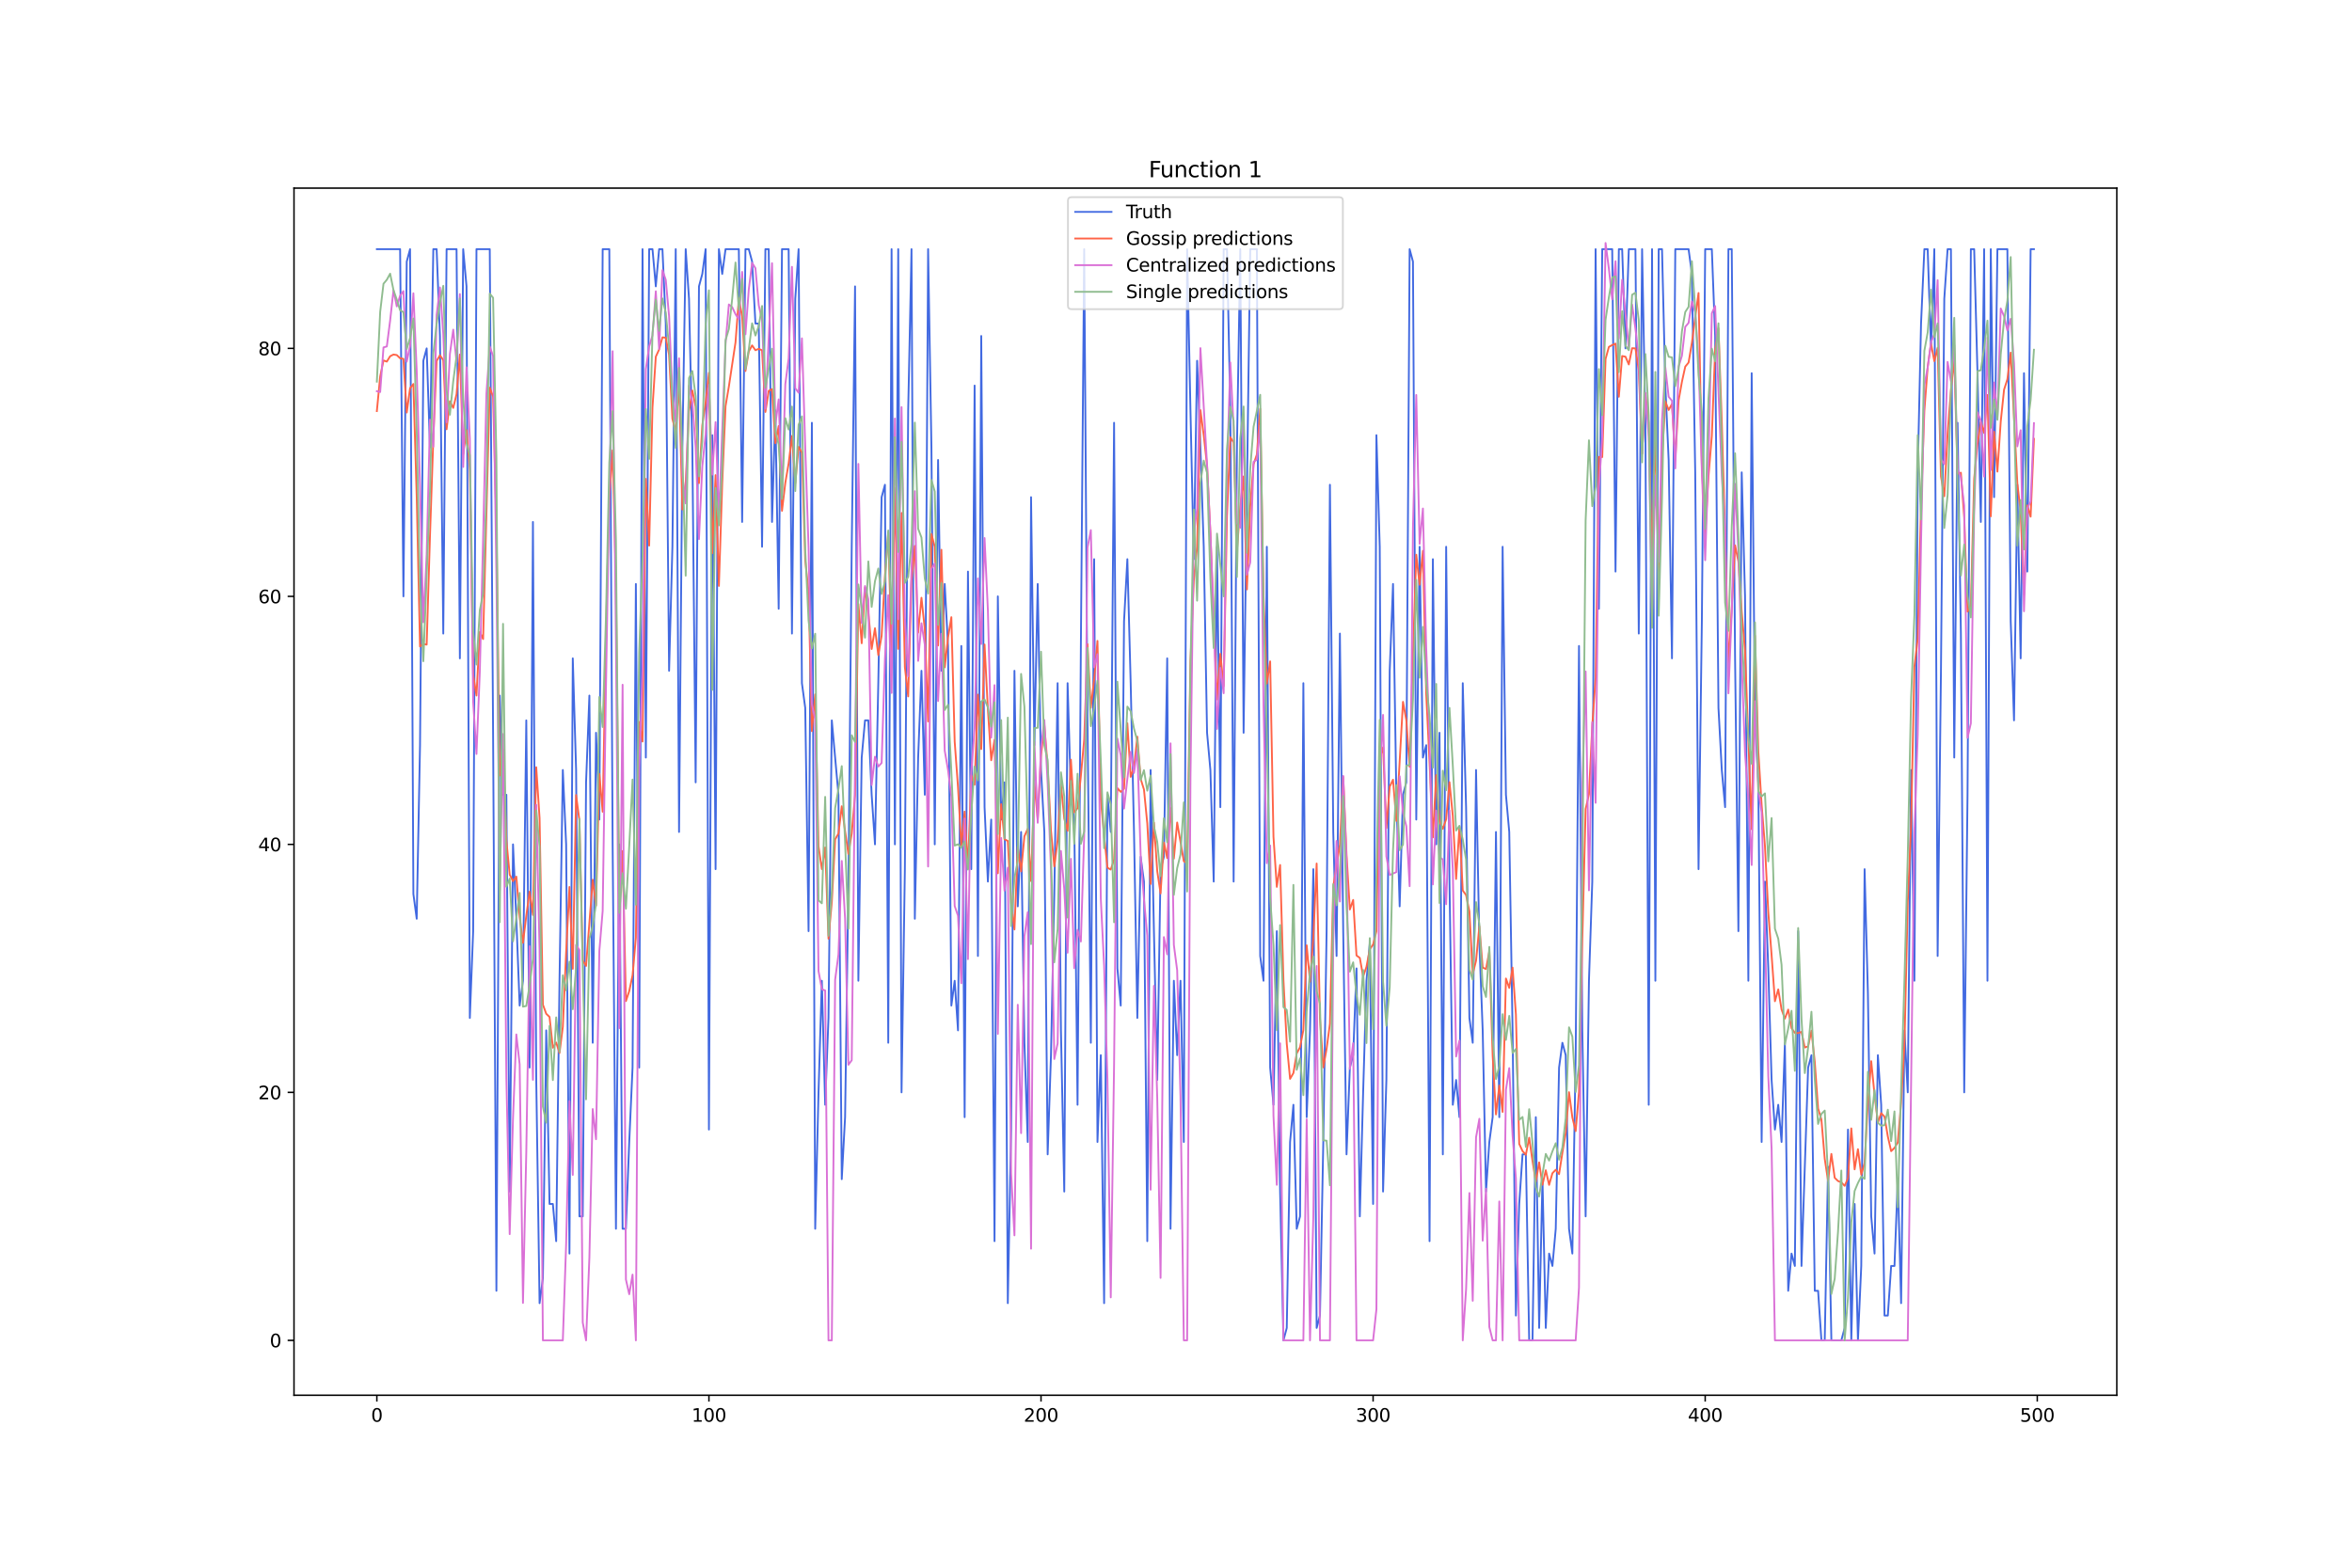 <?xml version="1.0" encoding="utf-8" standalone="no"?>
<!DOCTYPE svg PUBLIC "-//W3C//DTD SVG 1.1//EN"
  "http://www.w3.org/Graphics/SVG/1.1/DTD/svg11.dtd">
<svg xmlns:xlink="http://www.w3.org/1999/xlink" width="1296pt" height="864pt" viewBox="0 0 1296 864" xmlns="http://www.w3.org/2000/svg" version="1.1">
 <defs>
  <style type="text/css">*{stroke-linejoin: round; stroke-linecap: butt}</style>
 </defs>
 <g id="figure_1">
  <g id="patch_1">
   <path d="M 0 864 
L 1296 864 
L 1296 0 
L 0 0 
z
" style="fill: #ffffff"/>
  </g>
  <g id="axes_1">
   <g id="patch_2">
    <path d="M 162 768.96 
L 1166.4 768.96 
L 1166.4 103.68 
L 162 103.68 
z
" style="fill: #ffffff"/>
   </g>
   <g id="matplotlib.axis_1">
    <g id="xtick_1">
     <g id="line2d_1">
      <defs>
       <path id="m41450c5c36" d="M 0 0 
L 0 3.5 
" style="stroke: #000000; stroke-width: 0.8"/>
      </defs>
      <g>
       <use xlink:href="#m41450c5c36" x="207.655" y="768.96" style="stroke: #000000; stroke-width: 0.8"/>
      </g>
     </g>
     <g id="text_1">
      <!-- 0 -->
      <g transform="translate(204.473 783.558) scale(0.1 -0.1)">
       <defs>
        <path id="DejaVuSans-30" d="M 2034 4250 
Q 1547 4250 1301 3770 
Q 1056 3291 1056 2328 
Q 1056 1369 1301 889 
Q 1547 409 2034 409 
Q 2525 409 2770 889 
Q 3016 1369 3016 2328 
Q 3016 3291 2770 3770 
Q 2525 4250 2034 4250 
z
M 2034 4750 
Q 2819 4750 3233 4129 
Q 3647 3509 3647 2328 
Q 3647 1150 3233 529 
Q 2819 -91 2034 -91 
Q 1250 -91 836 529 
Q 422 1150 422 2328 
Q 422 3509 836 4129 
Q 1250 4750 2034 4750 
z
" transform="scale(0.016)"/>
       </defs>
       <use xlink:href="#DejaVuSans-30"/>
      </g>
     </g>
    </g>
    <g id="xtick_2">
     <g id="line2d_2">
      <g>
       <use xlink:href="#m41450c5c36" x="390.639" y="768.96" style="stroke: #000000; stroke-width: 0.8"/>
      </g>
     </g>
     <g id="text_2">
      <!-- 100 -->
      <g transform="translate(381.095 783.558) scale(0.1 -0.1)">
       <defs>
        <path id="DejaVuSans-31" d="M 794 531 
L 1825 531 
L 1825 4091 
L 703 3866 
L 703 4441 
L 1819 4666 
L 2450 4666 
L 2450 531 
L 3481 531 
L 3481 0 
L 794 0 
L 794 531 
z
" transform="scale(0.016)"/>
       </defs>
       <use xlink:href="#DejaVuSans-31"/>
       <use xlink:href="#DejaVuSans-30" x="63.623"/>
       <use xlink:href="#DejaVuSans-30" x="127.246"/>
      </g>
     </g>
    </g>
    <g id="xtick_3">
     <g id="line2d_3">
      <g>
       <use xlink:href="#m41450c5c36" x="573.623" y="768.96" style="stroke: #000000; stroke-width: 0.8"/>
      </g>
     </g>
     <g id="text_3">
      <!-- 200 -->
      <g transform="translate(564.079 783.558) scale(0.1 -0.1)">
       <defs>
        <path id="DejaVuSans-32" d="M 1228 531 
L 3431 531 
L 3431 0 
L 469 0 
L 469 531 
Q 828 903 1448 1529 
Q 2069 2156 2228 2338 
Q 2531 2678 2651 2914 
Q 2772 3150 2772 3378 
Q 2772 3750 2511 3984 
Q 2250 4219 1831 4219 
Q 1534 4219 1204 4116 
Q 875 4013 500 3803 
L 500 4441 
Q 881 4594 1212 4672 
Q 1544 4750 1819 4750 
Q 2544 4750 2975 4387 
Q 3406 4025 3406 3419 
Q 3406 3131 3298 2873 
Q 3191 2616 2906 2266 
Q 2828 2175 2409 1742 
Q 1991 1309 1228 531 
z
" transform="scale(0.016)"/>
       </defs>
       <use xlink:href="#DejaVuSans-32"/>
       <use xlink:href="#DejaVuSans-30" x="63.623"/>
       <use xlink:href="#DejaVuSans-30" x="127.246"/>
      </g>
     </g>
    </g>
    <g id="xtick_4">
     <g id="line2d_4">
      <g>
       <use xlink:href="#m41450c5c36" x="756.607" y="768.96" style="stroke: #000000; stroke-width: 0.8"/>
      </g>
     </g>
     <g id="text_4">
      <!-- 300 -->
      <g transform="translate(747.063 783.558) scale(0.1 -0.1)">
       <defs>
        <path id="DejaVuSans-33" d="M 2597 2516 
Q 3050 2419 3304 2112 
Q 3559 1806 3559 1356 
Q 3559 666 3084 287 
Q 2609 -91 1734 -91 
Q 1441 -91 1130 -33 
Q 819 25 488 141 
L 488 750 
Q 750 597 1062 519 
Q 1375 441 1716 441 
Q 2309 441 2620 675 
Q 2931 909 2931 1356 
Q 2931 1769 2642 2001 
Q 2353 2234 1838 2234 
L 1294 2234 
L 1294 2753 
L 1863 2753 
Q 2328 2753 2575 2939 
Q 2822 3125 2822 3475 
Q 2822 3834 2567 4026 
Q 2313 4219 1838 4219 
Q 1578 4219 1281 4162 
Q 984 4106 628 3988 
L 628 4550 
Q 988 4650 1302 4700 
Q 1616 4750 1894 4750 
Q 2613 4750 3031 4423 
Q 3450 4097 3450 3541 
Q 3450 3153 3228 2886 
Q 3006 2619 2597 2516 
z
" transform="scale(0.016)"/>
       </defs>
       <use xlink:href="#DejaVuSans-33"/>
       <use xlink:href="#DejaVuSans-30" x="63.623"/>
       <use xlink:href="#DejaVuSans-30" x="127.246"/>
      </g>
     </g>
    </g>
    <g id="xtick_5">
     <g id="line2d_5">
      <g>
       <use xlink:href="#m41450c5c36" x="939.591" y="768.96" style="stroke: #000000; stroke-width: 0.8"/>
      </g>
     </g>
     <g id="text_5">
      <!-- 400 -->
      <g transform="translate(930.047 783.558) scale(0.1 -0.1)">
       <defs>
        <path id="DejaVuSans-34" d="M 2419 4116 
L 825 1625 
L 2419 1625 
L 2419 4116 
z
M 2253 4666 
L 3047 4666 
L 3047 1625 
L 3713 1625 
L 3713 1100 
L 3047 1100 
L 3047 0 
L 2419 0 
L 2419 1100 
L 313 1100 
L 313 1709 
L 2253 4666 
z
" transform="scale(0.016)"/>
       </defs>
       <use xlink:href="#DejaVuSans-34"/>
       <use xlink:href="#DejaVuSans-30" x="63.623"/>
       <use xlink:href="#DejaVuSans-30" x="127.246"/>
      </g>
     </g>
    </g>
    <g id="xtick_6">
     <g id="line2d_6">
      <g>
       <use xlink:href="#m41450c5c36" x="1122.575" y="768.96" style="stroke: #000000; stroke-width: 0.8"/>
      </g>
     </g>
     <g id="text_6">
      <!-- 500 -->
      <g transform="translate(1113.032 783.558) scale(0.1 -0.1)">
       <defs>
        <path id="DejaVuSans-35" d="M 691 4666 
L 3169 4666 
L 3169 4134 
L 1269 4134 
L 1269 2991 
Q 1406 3038 1543 3061 
Q 1681 3084 1819 3084 
Q 2600 3084 3056 2656 
Q 3513 2228 3513 1497 
Q 3513 744 3044 326 
Q 2575 -91 1722 -91 
Q 1428 -91 1123 -41 
Q 819 9 494 109 
L 494 744 
Q 775 591 1075 516 
Q 1375 441 1709 441 
Q 2250 441 2565 725 
Q 2881 1009 2881 1497 
Q 2881 1984 2565 2268 
Q 2250 2553 1709 2553 
Q 1456 2553 1204 2497 
Q 953 2441 691 2322 
L 691 4666 
z
" transform="scale(0.016)"/>
       </defs>
       <use xlink:href="#DejaVuSans-35"/>
       <use xlink:href="#DejaVuSans-30" x="63.623"/>
       <use xlink:href="#DejaVuSans-30" x="127.246"/>
      </g>
     </g>
    </g>
   </g>
   <g id="matplotlib.axis_2">
    <g id="ytick_1">
     <g id="line2d_7">
      <defs>
       <path id="m80f08faf3c" d="M 0 0 
L -3.5 0 
" style="stroke: #000000; stroke-width: 0.8"/>
      </defs>
      <g>
       <use xlink:href="#m80f08faf3c" x="162" y="738.72" style="stroke: #000000; stroke-width: 0.8"/>
      </g>
     </g>
     <g id="text_7">
      <!-- 0 -->
      <g transform="translate(148.637 742.519) scale(0.1 -0.1)">
       <use xlink:href="#DejaVuSans-30"/>
      </g>
     </g>
    </g>
    <g id="ytick_2">
     <g id="line2d_8">
      <g>
       <use xlink:href="#m80f08faf3c" x="162" y="602.039" style="stroke: #000000; stroke-width: 0.8"/>
      </g>
     </g>
     <g id="text_8">
      <!-- 20 -->
      <g transform="translate(142.275 605.838) scale(0.1 -0.1)">
       <use xlink:href="#DejaVuSans-32"/>
       <use xlink:href="#DejaVuSans-30" x="63.623"/>
      </g>
     </g>
    </g>
    <g id="ytick_3">
     <g id="line2d_9">
      <g>
       <use xlink:href="#m80f08faf3c" x="162" y="465.357" style="stroke: #000000; stroke-width: 0.8"/>
      </g>
     </g>
     <g id="text_9">
      <!-- 40 -->
      <g transform="translate(142.275 469.156) scale(0.1 -0.1)">
       <use xlink:href="#DejaVuSans-34"/>
       <use xlink:href="#DejaVuSans-30" x="63.623"/>
      </g>
     </g>
    </g>
    <g id="ytick_4">
     <g id="line2d_10">
      <g>
       <use xlink:href="#m80f08faf3c" x="162" y="328.676" style="stroke: #000000; stroke-width: 0.8"/>
      </g>
     </g>
     <g id="text_10">
      <!-- 60 -->
      <g transform="translate(142.275 332.475) scale(0.1 -0.1)">
       <defs>
        <path id="DejaVuSans-36" d="M 2113 2584 
Q 1688 2584 1439 2293 
Q 1191 2003 1191 1497 
Q 1191 994 1439 701 
Q 1688 409 2113 409 
Q 2538 409 2786 701 
Q 3034 994 3034 1497 
Q 3034 2003 2786 2293 
Q 2538 2584 2113 2584 
z
M 3366 4563 
L 3366 3988 
Q 3128 4100 2886 4159 
Q 2644 4219 2406 4219 
Q 1781 4219 1451 3797 
Q 1122 3375 1075 2522 
Q 1259 2794 1537 2939 
Q 1816 3084 2150 3084 
Q 2853 3084 3261 2657 
Q 3669 2231 3669 1497 
Q 3669 778 3244 343 
Q 2819 -91 2113 -91 
Q 1303 -91 875 529 
Q 447 1150 447 2328 
Q 447 3434 972 4092 
Q 1497 4750 2381 4750 
Q 2619 4750 2861 4703 
Q 3103 4656 3366 4563 
z
" transform="scale(0.016)"/>
       </defs>
       <use xlink:href="#DejaVuSans-36"/>
       <use xlink:href="#DejaVuSans-30" x="63.623"/>
      </g>
     </g>
    </g>
    <g id="ytick_5">
     <g id="line2d_11">
      <g>
       <use xlink:href="#m80f08faf3c" x="162" y="191.994" style="stroke: #000000; stroke-width: 0.8"/>
      </g>
     </g>
     <g id="text_11">
      <!-- 80 -->
      <g transform="translate(142.275 195.794) scale(0.1 -0.1)">
       <defs>
        <path id="DejaVuSans-38" d="M 2034 2216 
Q 1584 2216 1326 1975 
Q 1069 1734 1069 1313 
Q 1069 891 1326 650 
Q 1584 409 2034 409 
Q 2484 409 2743 651 
Q 3003 894 3003 1313 
Q 3003 1734 2745 1975 
Q 2488 2216 2034 2216 
z
M 1403 2484 
Q 997 2584 770 2862 
Q 544 3141 544 3541 
Q 544 4100 942 4425 
Q 1341 4750 2034 4750 
Q 2731 4750 3128 4425 
Q 3525 4100 3525 3541 
Q 3525 3141 3298 2862 
Q 3072 2584 2669 2484 
Q 3125 2378 3379 2068 
Q 3634 1759 3634 1313 
Q 3634 634 3220 271 
Q 2806 -91 2034 -91 
Q 1263 -91 848 271 
Q 434 634 434 1313 
Q 434 1759 690 2068 
Q 947 2378 1403 2484 
z
M 1172 3481 
Q 1172 3119 1398 2916 
Q 1625 2713 2034 2713 
Q 2441 2713 2670 2916 
Q 2900 3119 2900 3481 
Q 2900 3844 2670 4047 
Q 2441 4250 2034 4250 
Q 1625 4250 1398 4047 
Q 1172 3844 1172 3481 
z
" transform="scale(0.016)"/>
       </defs>
       <use xlink:href="#DejaVuSans-38"/>
       <use xlink:href="#DejaVuSans-30" x="63.623"/>
      </g>
     </g>
    </g>
   </g>
   <g id="line2d_12">
    <path d="M 207.655 137.322 
L 220.463 137.322 
L 222.293 328.676 
L 224.123 144.156 
L 225.953 137.322 
L 227.783 492.693 
L 229.613 506.362 
L 231.442 410.685 
L 233.272 198.828 
L 235.102 191.994 
L 236.932 246.667 
L 238.762 137.322 
L 240.592 137.322 
L 242.422 185.16 
L 244.251 349.178 
L 246.081 137.322 
L 251.571 137.322 
L 253.401 362.846 
L 255.23 137.322 
L 257.06 157.824 
L 258.89 561.034 
L 260.72 513.196 
L 262.55 137.322 
L 269.869 137.322 
L 271.699 403.851 
L 273.529 711.384 
L 275.359 383.348 
L 277.189 438.021 
L 279.018 438.021 
L 280.848 656.711 
L 282.678 465.357 
L 284.508 506.362 
L 286.338 554.2 
L 288.168 540.532 
L 289.997 397.017 
L 291.827 588.37 
L 293.657 287.671 
L 295.487 595.205 
L 297.317 718.218 
L 299.147 704.55 
L 300.976 567.868 
L 302.806 663.545 
L 304.636 663.545 
L 306.466 684.047 
L 308.296 540.532 
L 310.126 424.353 
L 311.956 465.357 
L 313.785 690.882 
L 315.615 362.846 
L 317.445 424.353 
L 319.275 670.379 
L 321.105 670.379 
L 322.935 431.187 
L 324.764 383.348 
L 326.594 574.702 
L 328.424 403.851 
L 330.254 451.689 
L 332.084 137.322 
L 335.743 137.322 
L 337.573 465.357 
L 339.403 677.213 
L 341.233 465.357 
L 343.063 677.213 
L 344.893 677.213 
L 346.723 629.375 
L 348.552 588.37 
L 350.382 321.842 
L 352.212 588.37 
L 354.042 137.322 
L 355.872 417.519 
L 357.702 137.322 
L 359.531 137.322 
L 361.361 157.824 
L 363.191 137.322 
L 365.021 137.322 
L 366.851 178.326 
L 368.681 369.68 
L 370.51 301.34 
L 372.34 137.322 
L 374.17 458.523 
L 376 246.667 
L 377.83 137.322 
L 379.66 164.658 
L 381.489 246.667 
L 383.319 431.187 
L 385.149 157.824 
L 386.979 150.99 
L 388.809 137.322 
L 390.639 622.541 
L 392.469 239.833 
L 394.298 479.025 
L 396.128 137.322 
L 397.958 150.99 
L 399.788 137.322 
L 407.107 137.322 
L 408.937 287.671 
L 410.767 137.322 
L 412.597 137.322 
L 414.427 144.156 
L 416.256 178.326 
L 418.086 178.326 
L 419.916 301.34 
L 421.746 137.322 
L 423.576 137.322 
L 425.406 287.671 
L 427.236 226.165 
L 429.065 335.51 
L 430.895 137.322 
L 434.555 137.322 
L 436.385 349.178 
L 438.215 164.658 
L 440.044 137.322 
L 441.874 376.514 
L 443.704 390.182 
L 445.534 513.196 
L 447.364 232.999 
L 449.194 677.213 
L 451.023 602.039 
L 452.853 540.532 
L 454.683 608.873 
L 456.513 561.034 
L 458.343 397.017 
L 462.003 438.021 
L 463.832 649.877 
L 465.662 615.707 
L 467.492 485.859 
L 469.322 301.34 
L 471.152 157.824 
L 472.982 540.532 
L 474.811 417.519 
L 476.641 397.017 
L 478.471 397.017 
L 480.301 438.021 
L 482.131 465.357 
L 483.961 376.514 
L 485.79 274.003 
L 487.62 267.169 
L 489.45 574.702 
L 491.28 137.322 
L 493.11 465.357 
L 494.94 137.322 
L 496.77 602.039 
L 498.599 479.025 
L 500.429 226.165 
L 502.259 137.322 
L 504.089 506.362 
L 505.919 417.519 
L 507.749 369.68 
L 509.578 438.021 
L 511.408 137.322 
L 513.238 246.667 
L 515.068 465.357 
L 516.898 253.501 
L 518.728 369.68 
L 520.557 321.842 
L 522.387 356.012 
L 524.217 554.2 
L 526.047 540.532 
L 527.877 567.868 
L 529.707 356.012 
L 531.536 615.707 
L 533.366 315.008 
L 535.196 479.025 
L 537.026 212.497 
L 538.856 526.864 
L 540.686 185.16 
L 542.516 444.855 
L 544.345 485.859 
L 546.175 451.689 
L 548.005 684.047 
L 549.835 328.676 
L 551.665 451.689 
L 553.495 431.187 
L 555.324 718.218 
L 557.154 622.541 
L 558.984 369.68 
L 560.814 499.528 
L 562.644 458.523 
L 564.474 574.702 
L 566.303 629.375 
L 568.133 274.003 
L 569.963 410.685 
L 571.793 321.842 
L 573.623 424.353 
L 575.453 458.523 
L 577.283 636.209 
L 579.112 581.536 
L 580.942 492.693 
L 582.772 376.514 
L 584.602 567.868 
L 586.432 656.711 
L 588.262 376.514 
L 590.091 438.021 
L 591.921 451.689 
L 593.751 608.873 
L 595.581 356.012 
L 597.411 137.322 
L 599.241 397.017 
L 601.07 574.702 
L 602.9 308.174 
L 604.73 629.375 
L 606.56 581.536 
L 608.39 718.218 
L 610.22 438.021 
L 612.05 458.523 
L 613.879 232.999 
L 615.709 533.698 
L 617.539 554.2 
L 619.369 342.344 
L 621.199 308.174 
L 623.029 376.514 
L 624.858 458.523 
L 626.688 561.034 
L 628.518 472.191 
L 630.348 485.859 
L 632.178 684.047 
L 634.008 424.353 
L 635.837 513.196 
L 637.667 595.205 
L 639.497 479.025 
L 641.327 472.191 
L 643.157 362.846 
L 644.987 677.213 
L 646.817 540.532 
L 648.646 581.536 
L 650.476 540.532 
L 652.306 629.375 
L 654.136 137.322 
L 655.966 226.165 
L 657.796 308.174 
L 659.625 198.828 
L 661.455 246.667 
L 663.285 301.34 
L 665.115 403.851 
L 666.945 424.353 
L 668.775 485.859 
L 670.604 301.34 
L 672.434 444.855 
L 674.264 137.322 
L 676.094 137.322 
L 677.924 226.165 
L 679.754 485.859 
L 681.583 246.667 
L 683.413 137.322 
L 685.243 403.851 
L 688.903 137.322 
L 692.563 137.322 
L 694.392 526.864 
L 696.222 540.532 
L 698.052 301.34 
L 699.882 588.37 
L 701.712 608.873 
L 703.542 513.196 
L 705.371 656.711 
L 707.201 738.72 
L 709.031 731.886 
L 710.861 629.375 
L 712.691 608.873 
L 714.521 677.213 
L 716.35 670.379 
L 718.18 376.514 
L 720.01 615.707 
L 721.84 567.868 
L 723.67 479.025 
L 725.5 731.886 
L 727.33 725.052 
L 729.159 629.375 
L 730.989 513.196 
L 732.819 267.169 
L 734.649 458.523 
L 736.479 526.864 
L 738.309 349.178 
L 740.138 513.196 
L 741.968 636.209 
L 743.798 588.37 
L 745.628 581.536 
L 747.458 533.698 
L 749.288 670.379 
L 751.117 602.039 
L 752.947 540.532 
L 754.777 520.03 
L 756.607 663.545 
L 758.437 239.833 
L 760.267 301.34 
L 762.097 656.711 
L 763.926 595.205 
L 765.756 369.68 
L 767.586 321.842 
L 769.416 438.021 
L 771.246 499.528 
L 773.076 438.021 
L 774.905 431.187 
L 776.735 137.322 
L 778.565 144.156 
L 780.395 451.689 
L 782.225 301.34 
L 784.055 417.519 
L 785.884 410.685 
L 787.714 684.047 
L 789.544 308.174 
L 791.374 465.357 
L 793.204 403.851 
L 795.034 636.209 
L 796.864 301.34 
L 798.693 485.859 
L 800.523 608.873 
L 802.353 595.205 
L 804.183 615.707 
L 806.013 376.514 
L 807.843 444.855 
L 809.672 561.034 
L 811.502 574.702 
L 813.332 424.353 
L 815.162 520.03 
L 816.992 567.868 
L 818.822 656.711 
L 820.651 629.375 
L 822.481 615.707 
L 824.311 458.523 
L 826.141 615.707 
L 827.971 301.34 
L 829.801 438.021 
L 831.63 458.523 
L 833.46 567.868 
L 835.29 725.052 
L 837.12 663.545 
L 838.95 636.209 
L 840.78 636.209 
L 842.61 738.72 
L 844.439 738.72 
L 846.269 615.707 
L 848.099 731.886 
L 849.929 649.877 
L 851.759 731.886 
L 853.589 690.882 
L 855.418 697.716 
L 857.248 677.213 
L 859.078 588.37 
L 860.908 574.702 
L 862.738 581.536 
L 864.568 677.213 
L 866.397 690.882 
L 868.227 581.536 
L 870.057 356.012 
L 871.887 567.868 
L 873.717 670.379 
L 875.547 540.532 
L 877.377 485.859 
L 879.206 137.322 
L 881.036 335.51 
L 882.866 137.322 
L 888.356 137.322 
L 890.185 315.008 
L 892.015 137.322 
L 893.845 137.322 
L 895.675 191.994 
L 897.505 137.322 
L 901.164 137.322 
L 902.994 349.178 
L 904.824 137.322 
L 906.654 232.999 
L 908.484 608.873 
L 910.314 137.322 
L 912.144 540.532 
L 913.973 137.322 
L 915.803 137.322 
L 917.633 212.497 
L 919.463 253.501 
L 921.293 362.846 
L 923.123 137.322 
L 930.442 137.322 
L 932.272 150.99 
L 934.102 260.335 
L 935.931 479.025 
L 937.761 342.344 
L 939.591 137.322 
L 943.251 137.322 
L 945.081 185.16 
L 946.911 390.182 
L 948.74 424.353 
L 950.57 444.855 
L 952.4 137.322 
L 954.23 137.322 
L 956.06 362.846 
L 957.89 513.196 
L 959.719 260.335 
L 961.549 328.676 
L 963.379 540.532 
L 965.209 205.663 
L 967.039 397.017 
L 968.869 431.187 
L 970.698 629.375 
L 972.528 485.859 
L 974.358 533.698 
L 976.188 595.205 
L 978.018 622.541 
L 979.848 608.873 
L 981.678 629.375 
L 983.507 574.702 
L 985.337 711.384 
L 987.167 690.882 
L 988.997 697.716 
L 990.827 513.196 
L 992.657 697.716 
L 996.316 588.37 
L 998.146 581.536 
L 999.976 711.384 
L 1001.806 711.384 
L 1003.636 738.72 
L 1005.465 738.72 
L 1007.295 643.043 
L 1009.125 738.72 
L 1014.615 738.72 
L 1016.444 731.886 
L 1018.274 622.541 
L 1020.104 738.72 
L 1021.934 663.545 
L 1023.764 738.72 
L 1025.594 697.716 
L 1027.424 479.025 
L 1029.253 547.366 
L 1031.083 670.379 
L 1032.913 690.882 
L 1034.743 581.536 
L 1036.573 608.873 
L 1038.403 725.052 
L 1040.232 725.052 
L 1042.062 697.716 
L 1043.892 697.716 
L 1045.722 649.877 
L 1047.552 718.218 
L 1049.382 567.868 
L 1051.211 602.039 
L 1053.041 424.353 
L 1054.871 540.532 
L 1056.701 260.335 
L 1058.531 178.326 
L 1060.361 137.322 
L 1062.191 137.322 
L 1064.02 191.994 
L 1065.85 137.322 
L 1067.68 526.864 
L 1069.51 369.68 
L 1071.34 164.658 
L 1073.17 137.322 
L 1074.999 137.322 
L 1076.829 417.519 
L 1078.659 232.999 
L 1080.489 349.178 
L 1082.319 602.039 
L 1084.149 438.021 
L 1085.978 137.322 
L 1087.808 137.322 
L 1089.638 205.663 
L 1091.468 287.671 
L 1093.298 137.322 
L 1095.128 540.532 
L 1096.958 137.322 
L 1098.787 274.003 
L 1100.617 137.322 
L 1106.107 137.322 
L 1107.937 342.344 
L 1109.766 397.017 
L 1111.596 267.169 
L 1113.426 362.846 
L 1115.256 205.663 
L 1117.086 315.008 
L 1118.916 137.322 
L 1120.745 137.322 
L 1120.745 137.322 
" clip-path="url(#pfb34e888fa)" style="fill: none; stroke: #4169e1; stroke-linecap: square"/>
   </g>
   <g id="line2d_13">
    <path d="M 207.655 226.565 
L 209.484 207.505 
L 211.314 198.645 
L 213.144 199.293 
L 214.974 196.332 
L 216.804 195.39 
L 218.634 195.673 
L 220.463 197.452 
L 222.293 197.777 
L 224.123 227.358 
L 225.953 213.968 
L 227.783 211.618 
L 229.613 273.483 
L 231.442 356.307 
L 233.272 354.935 
L 235.102 355.269 
L 236.932 295.274 
L 238.762 242.014 
L 240.592 198.901 
L 242.422 195.791 
L 244.251 198.468 
L 246.081 236.58 
L 247.911 221.125 
L 249.741 224.823 
L 251.571 217.239 
L 253.401 195.378 
L 255.23 250.28 
L 257.06 237.033 
L 258.89 258.904 
L 260.72 372.008 
L 262.55 383.34 
L 264.38 348.27 
L 266.209 352.212 
L 269.869 213.64 
L 271.699 218.569 
L 273.529 288.771 
L 275.359 427.384 
L 277.189 412.899 
L 279.018 463.102 
L 280.848 482.005 
L 282.678 485.669 
L 284.508 483.136 
L 286.338 505.466 
L 288.168 519.617 
L 289.997 504.687 
L 291.827 491.422 
L 293.657 504.305 
L 295.487 422.843 
L 297.317 450.94 
L 299.147 553.686 
L 300.976 558.703 
L 302.806 560.482 
L 304.636 577.43 
L 306.466 574.549 
L 308.296 580.335 
L 310.126 565.936 
L 311.956 524.728 
L 313.785 488.84 
L 315.615 533.942 
L 317.445 438.174 
L 319.275 452.263 
L 321.105 529.381 
L 322.935 532.362 
L 326.594 484.842 
L 328.424 499.167 
L 330.254 426.523 
L 332.084 447.38 
L 333.914 349.592 
L 335.743 274.089 
L 337.573 248.17 
L 339.403 321.275 
L 341.233 496.938 
L 343.063 469.029 
L 344.893 551.736 
L 346.723 546.235 
L 348.552 537.516 
L 350.382 516.781 
L 352.212 397.897 
L 354.042 408.69 
L 355.872 263.923 
L 357.702 300.709 
L 359.531 224.633 
L 361.361 196.597 
L 363.191 192.61 
L 365.021 185.916 
L 366.851 186.13 
L 368.681 195.544 
L 370.51 230.753 
L 372.34 238.176 
L 374.17 210.778 
L 376 280.796 
L 377.83 266.352 
L 379.66 226.775 
L 381.489 215.227 
L 383.319 224.15 
L 385.149 266.275 
L 386.979 234.411 
L 388.809 221.911 
L 390.639 205.477 
L 392.469 304.899 
L 394.298 261.848 
L 396.128 322.911 
L 397.958 266.46 
L 399.788 223.841 
L 401.618 213.042 
L 405.277 188.696 
L 407.107 164.527 
L 408.937 174.292 
L 410.767 204.473 
L 412.597 193.693 
L 414.427 190.351 
L 416.256 193.016 
L 418.086 192.25 
L 419.916 193.041 
L 421.746 227.038 
L 423.576 215.417 
L 425.406 214.459 
L 427.236 244.228 
L 429.065 234.788 
L 430.895 281.524 
L 432.725 266.128 
L 434.555 255.385 
L 436.385 240.271 
L 438.215 266.271 
L 440.044 246.237 
L 441.874 249.557 
L 443.704 308.842 
L 445.534 326.163 
L 447.364 402.972 
L 449.194 382.687 
L 451.023 466.41 
L 452.853 478.995 
L 454.683 467.023 
L 456.513 517.34 
L 458.343 497.096 
L 460.173 462.627 
L 462.003 459.391 
L 463.832 444.334 
L 465.662 458.11 
L 467.492 470.632 
L 469.322 459.393 
L 471.152 438.198 
L 472.982 332.87 
L 474.811 354.523 
L 476.641 323.794 
L 478.471 337.395 
L 480.301 357.683 
L 482.131 346.238 
L 483.961 361.047 
L 485.79 350.407 
L 487.62 317.625 
L 489.45 293.375 
L 491.28 361.496 
L 493.11 268.982 
L 494.94 357.623 
L 496.77 282.708 
L 498.599 367.636 
L 500.429 383.805 
L 502.259 320.244 
L 504.089 300.881 
L 505.919 348.646 
L 507.749 329.436 
L 509.578 346.795 
L 511.408 397.606 
L 513.238 294.267 
L 515.068 301.326 
L 516.898 355.773 
L 518.728 302.98 
L 520.557 367.82 
L 522.387 351.38 
L 524.217 340.141 
L 526.047 408.642 
L 527.877 433.796 
L 529.707 466.258 
L 531.536 447.269 
L 533.366 478.607 
L 535.196 427.249 
L 537.026 432.483 
L 538.856 382.816 
L 540.686 412.847 
L 542.516 355.217 
L 544.345 391.026 
L 546.175 418.996 
L 548.005 407.731 
L 549.835 481.298 
L 551.665 443.209 
L 553.495 462.531 
L 555.324 463.47 
L 557.154 497.61 
L 558.984 512.257 
L 560.814 466.595 
L 562.644 480.271 
L 564.474 460.9 
L 566.303 456.746 
L 568.133 485.58 
L 569.963 431.021 
L 571.793 451.666 
L 573.623 416.487 
L 575.453 399.567 
L 577.283 422.452 
L 579.112 457.815 
L 580.942 477.517 
L 582.772 463.134 
L 584.602 432.274 
L 586.432 451.166 
L 588.262 457.886 
L 590.091 418.685 
L 591.921 447.745 
L 593.751 445.41 
L 595.581 427.697 
L 597.411 407.567 
L 599.241 355.026 
L 601.07 390.069 
L 602.9 374.487 
L 604.73 353.217 
L 606.56 440.873 
L 608.39 460.42 
L 610.22 478.214 
L 612.05 479.248 
L 613.879 473.744 
L 615.709 434.356 
L 617.539 436.431 
L 619.369 434.71 
L 621.199 398.62 
L 623.029 428.161 
L 624.858 422.868 
L 626.688 405.992 
L 628.518 429.241 
L 630.348 435.124 
L 632.178 453.843 
L 634.008 487.207 
L 635.837 453.396 
L 637.667 480.131 
L 639.497 492.393 
L 641.327 464.364 
L 643.157 472.895 
L 644.987 445.216 
L 646.817 473.225 
L 648.646 453.308 
L 652.306 474.689 
L 654.136 475.684 
L 655.966 364.412 
L 657.796 320.108 
L 659.625 301.449 
L 661.455 226.012 
L 663.285 239.906 
L 665.115 256.614 
L 666.945 293.622 
L 668.775 341.493 
L 670.604 385.483 
L 672.434 360.328 
L 674.264 378.132 
L 676.094 284.429 
L 677.924 240.976 
L 679.754 243.831 
L 681.583 303.553 
L 683.413 279.185 
L 685.243 262.567 
L 687.073 324.864 
L 688.903 279.029 
L 690.733 255.885 
L 692.563 250.48 
L 694.392 225.289 
L 696.222 328.481 
L 698.052 376.762 
L 699.882 364.507 
L 701.712 461.229 
L 703.542 488.776 
L 705.371 476.713 
L 707.201 540.104 
L 709.031 575.246 
L 710.861 594.586 
L 712.691 591.4 
L 714.521 580.551 
L 716.35 577.146 
L 718.18 567.662 
L 720.01 520.985 
L 721.84 541.046 
L 723.67 516.806 
L 725.5 475.912 
L 727.33 561.242 
L 729.159 588.282 
L 730.989 577.997 
L 732.819 564.182 
L 734.649 488.67 
L 738.309 465.538 
L 740.138 428.188 
L 741.968 470.915 
L 743.798 501.24 
L 745.628 495.982 
L 747.458 526.587 
L 749.288 527.932 
L 751.117 538.164 
L 752.947 532.88 
L 754.777 523.2 
L 756.607 520.534 
L 758.437 513.271 
L 760.267 417.743 
L 762.097 411.851 
L 763.926 456.406 
L 765.756 433.537 
L 767.586 429.713 
L 769.416 452.438 
L 773.076 386.81 
L 774.905 396.803 
L 776.735 422.595 
L 778.565 360.376 
L 780.395 305.727 
L 782.225 322.264 
L 784.055 303.594 
L 785.884 382.61 
L 787.714 420.226 
L 789.544 461.512 
L 791.374 427.195 
L 793.204 452.604 
L 795.034 456.766 
L 796.864 451.495 
L 798.693 431.066 
L 800.523 449.626 
L 802.353 484.436 
L 804.183 455.533 
L 806.013 490.779 
L 807.843 493.29 
L 809.672 502.324 
L 811.502 536.799 
L 813.332 529.483 
L 815.162 510.497 
L 816.992 533.251 
L 818.822 534.068 
L 820.651 524.306 
L 822.481 581.667 
L 824.311 614.208 
L 826.141 598.263 
L 827.971 612.825 
L 829.801 539.286 
L 831.63 544.455 
L 833.46 533.275 
L 835.29 558.995 
L 837.12 630.456 
L 838.95 634.382 
L 840.78 636.411 
L 842.61 627.041 
L 844.439 639.788 
L 846.269 651.345 
L 848.099 640.638 
L 849.929 652.957 
L 851.759 644.963 
L 853.589 653.037 
L 855.418 646.6 
L 857.248 644.69 
L 859.078 647.12 
L 860.908 635.27 
L 862.738 624.438 
L 864.568 601.934 
L 866.397 615.866 
L 868.227 623.386 
L 870.057 601.82 
L 871.887 517.325 
L 873.717 445.883 
L 875.547 437.694 
L 877.377 399.806 
L 879.206 373.83 
L 881.036 251.801 
L 882.866 251.917 
L 884.696 197.868 
L 886.526 191.181 
L 888.356 190.173 
L 890.185 189.369 
L 892.015 218.667 
L 893.845 196.217 
L 895.675 196.594 
L 897.505 200.858 
L 899.335 191.899 
L 901.164 191.999 
L 902.994 203.983 
L 904.824 249.971 
L 906.654 216.964 
L 908.484 233.026 
L 910.314 311.435 
L 912.144 238.486 
L 913.973 316.784 
L 915.803 252.416 
L 917.633 221.169 
L 919.463 225.967 
L 921.293 222.627 
L 923.123 253.107 
L 924.952 220.676 
L 926.782 210.394 
L 928.612 202.054 
L 930.442 199.813 
L 932.272 188.924 
L 934.102 174.771 
L 935.931 161.486 
L 937.761 256.647 
L 939.591 294.041 
L 941.421 262.537 
L 943.251 240.213 
L 945.081 192.732 
L 946.911 180.9 
L 948.74 232.51 
L 950.57 294.255 
L 952.4 366.635 
L 954.23 335.283 
L 956.06 300.558 
L 957.89 309.403 
L 959.719 337.103 
L 961.549 358.711 
L 965.209 456.99 
L 967.039 350.402 
L 968.869 414.041 
L 970.698 443.617 
L 972.528 466.329 
L 974.358 502.637 
L 976.188 526.423 
L 978.018 551.821 
L 979.848 545.287 
L 981.678 556.342 
L 983.507 561.402 
L 985.337 556.403 
L 987.167 566.668 
L 988.997 569.237 
L 990.827 569.378 
L 992.657 568.674 
L 994.486 577.319 
L 996.316 576.642 
L 998.146 568.018 
L 999.976 585.314 
L 1001.806 610.929 
L 1003.636 617.013 
L 1005.465 638.667 
L 1007.295 650.789 
L 1009.125 635.964 
L 1010.955 649.12 
L 1012.785 650.896 
L 1014.615 651.609 
L 1016.444 653.566 
L 1018.274 649.397 
L 1020.104 621.894 
L 1021.934 644.457 
L 1023.764 633.346 
L 1025.594 647.453 
L 1027.424 640.94 
L 1029.253 608.102 
L 1031.083 584.846 
L 1032.913 603.376 
L 1034.743 618.821 
L 1036.573 613.47 
L 1038.403 615.444 
L 1040.232 626.359 
L 1042.062 634.436 
L 1043.892 632.655 
L 1045.722 629.638 
L 1047.552 607.668 
L 1049.382 575.943 
L 1051.211 497.412 
L 1053.041 455.192 
L 1054.871 367.5 
L 1056.701 351.95 
L 1058.531 278.593 
L 1060.361 226.374 
L 1062.191 202.285 
L 1064.02 189.297 
L 1065.85 199.02 
L 1067.68 191.688 
L 1069.51 262.557 
L 1071.34 273.49 
L 1073.17 239.084 
L 1074.999 215.029 
L 1076.829 197.43 
L 1078.659 261.117 
L 1080.489 260.525 
L 1082.319 285.23 
L 1084.149 337.094 
L 1085.978 333.975 
L 1087.808 263.753 
L 1089.638 244.737 
L 1091.468 232.552 
L 1093.298 238.599 
L 1095.128 217.698 
L 1096.958 284.575 
L 1098.787 237.934 
L 1100.617 259.924 
L 1102.447 232.337 
L 1104.277 214.751 
L 1106.107 209.063 
L 1107.937 194.335 
L 1111.596 266.309 
L 1113.426 282.228 
L 1115.256 327.728 
L 1117.086 278.556 
L 1118.916 284.744 
L 1120.745 241.855 
L 1120.745 241.855 
" clip-path="url(#pfb34e888fa)" style="fill: none; stroke: #ff6347; stroke-linecap: square"/>
   </g>
   <g id="line2d_14">
    <path d="M 207.655 215.608 
L 209.484 216.055 
L 211.314 191.47 
L 213.144 190.945 
L 214.974 176.661 
L 216.804 159.96 
L 218.634 168.851 
L 220.463 162.999 
L 222.293 160.426 
L 224.123 199.288 
L 225.953 190.782 
L 227.783 161.64 
L 229.613 204.327 
L 231.442 267.751 
L 233.272 342.972 
L 235.102 305.629 
L 236.932 231.295 
L 238.762 246.18 
L 240.592 173.618 
L 242.422 158.438 
L 244.251 183.981 
L 246.081 232.75 
L 247.911 195.029 
L 249.741 181.668 
L 251.571 199.524 
L 253.401 162.088 
L 255.23 257.37 
L 257.06 202.403 
L 258.89 241.778 
L 260.72 386.73 
L 262.55 415.531 
L 264.38 370.381 
L 266.209 296.713 
L 268.039 216.774 
L 269.869 191.005 
L 271.699 196.243 
L 273.529 316.55 
L 275.359 490.721 
L 277.189 404.52 
L 279.018 593.833 
L 280.848 680.185 
L 282.678 616.188 
L 284.508 570.114 
L 286.338 586.591 
L 288.168 718.063 
L 289.997 634.903 
L 291.827 521.473 
L 293.657 595.117 
L 295.487 443.578 
L 297.317 523.94 
L 299.147 738.72 
L 310.126 738.72 
L 311.956 685.608 
L 313.785 606.842 
L 315.615 647.529 
L 317.445 520.763 
L 319.275 523.587 
L 321.105 728.876 
L 322.935 738.72 
L 324.764 693.123 
L 326.594 611.221 
L 328.424 627.865 
L 330.254 524.026 
L 332.084 502.059 
L 333.914 378.518 
L 335.743 270.866 
L 337.573 193.557 
L 339.403 352.569 
L 341.233 566.65 
L 343.063 377.378 
L 344.893 705.179 
L 346.723 713.288 
L 348.552 702.475 
L 350.382 738.72 
L 352.212 423.105 
L 354.042 368.968 
L 355.872 203.399 
L 357.702 190.934 
L 359.531 184.913 
L 361.361 160.53 
L 363.191 192.347 
L 365.021 148.871 
L 366.851 154.255 
L 368.681 174.279 
L 370.51 216.592 
L 372.34 232.253 
L 374.17 197.476 
L 376 261.989 
L 377.83 277.455 
L 379.66 212.559 
L 381.489 221.571 
L 383.319 246.367 
L 385.149 297.131 
L 386.979 256.88 
L 388.809 239.433 
L 390.639 212.067 
L 392.469 261.614 
L 394.298 232.627 
L 396.128 285.733 
L 399.788 189.389 
L 401.618 167.797 
L 403.448 169.264 
L 405.277 173.157 
L 407.107 175.98 
L 408.937 149.844 
L 410.767 184.234 
L 412.597 159.458 
L 414.427 144.889 
L 416.256 147.799 
L 418.086 168.242 
L 419.916 176.597 
L 421.746 225.269 
L 423.576 186.399 
L 425.406 145.061 
L 427.236 234.115 
L 429.065 220.112 
L 430.895 272.922 
L 432.725 211.697 
L 434.555 197.601 
L 436.385 147.056 
L 438.215 213.982 
L 440.044 216.443 
L 441.874 186.472 
L 443.704 246.553 
L 445.534 301.806 
L 447.364 388.186 
L 449.194 396.439 
L 451.023 535.201 
L 452.853 545.198 
L 454.683 545.893 
L 456.513 738.72 
L 458.343 738.72 
L 460.173 540.002 
L 462.003 526.1 
L 463.832 474.487 
L 465.662 506.241 
L 467.492 586.828 
L 469.322 584.338 
L 472.982 255.675 
L 474.811 343.337 
L 476.641 322.983 
L 478.471 330.334 
L 480.301 432.662 
L 482.131 417.038 
L 483.961 422.461 
L 485.79 420.472 
L 487.62 363.12 
L 489.45 328.009 
L 491.28 381.898 
L 493.11 230.654 
L 494.94 341.278 
L 496.77 224.379 
L 498.599 340.201 
L 500.429 372.735 
L 502.259 313.387 
L 504.089 270.724 
L 505.919 364.238 
L 507.749 343.466 
L 509.578 355.288 
L 511.408 477.56 
L 513.238 313.447 
L 515.068 310.603 
L 516.898 386.377 
L 518.728 349.28 
L 520.557 413.656 
L 522.387 424.39 
L 524.217 439.06 
L 526.047 499.305 
L 527.877 504.695 
L 529.707 541.903 
L 531.536 451.18 
L 533.366 528.604 
L 535.196 425.486 
L 537.026 401.45 
L 538.856 318.767 
L 540.686 354.949 
L 542.516 296.528 
L 544.345 336.197 
L 546.175 406.524 
L 548.005 377.6 
L 549.835 569.809 
L 551.665 461.834 
L 553.495 490.87 
L 555.324 478.166 
L 557.154 646.794 
L 558.984 680.848 
L 560.814 553.751 
L 562.644 624.511 
L 564.474 515.969 
L 566.303 502.773 
L 568.133 688.198 
L 569.963 408.757 
L 571.793 453.462 
L 573.623 412.217 
L 575.453 396.83 
L 577.283 431.857 
L 579.112 479.436 
L 580.942 583.655 
L 582.772 575.092 
L 584.602 468.979 
L 586.432 490.004 
L 588.262 525.076 
L 590.091 473.332 
L 591.921 533.614 
L 593.751 512.498 
L 595.581 518.884 
L 597.411 460.532 
L 599.241 301.8 
L 601.07 292.159 
L 602.9 367.819 
L 604.73 360.523 
L 606.56 495.304 
L 608.39 532.198 
L 610.22 594.988 
L 612.05 715.026 
L 613.879 586.882 
L 615.709 407.007 
L 617.539 416.126 
L 619.369 445.631 
L 621.199 429.262 
L 623.029 414.354 
L 624.858 426.008 
L 626.688 412.99 
L 628.518 471.18 
L 630.348 495.555 
L 632.178 515.606 
L 634.008 655.689 
L 635.837 543.327 
L 637.667 605.227 
L 639.497 704.31 
L 641.327 516.464 
L 643.157 525.959 
L 644.987 409.681 
L 646.817 520.769 
L 648.646 534.737 
L 650.476 604.278 
L 652.306 738.72 
L 654.136 738.72 
L 655.966 428.45 
L 657.796 294.719 
L 659.625 280.299 
L 661.455 191.861 
L 665.115 256.263 
L 666.945 293.84 
L 668.775 340.116 
L 670.604 401.752 
L 672.434 368.078 
L 674.264 382.059 
L 676.094 259.486 
L 677.924 199.72 
L 679.754 235.677 
L 681.583 288.34 
L 683.413 290.85 
L 685.243 232.16 
L 687.073 316.722 
L 688.903 309.99 
L 690.733 254.561 
L 692.563 253.323 
L 694.392 234.45 
L 696.222 389.024 
L 698.052 475.749 
L 699.882 465.997 
L 701.712 615.034 
L 703.542 653.003 
L 705.371 574.982 
L 707.201 738.72 
L 718.18 738.72 
L 720.01 616.901 
L 721.84 738.72 
L 723.67 670.957 
L 725.5 532.387 
L 727.33 738.72 
L 732.819 738.72 
L 734.649 518.923 
L 736.479 463.472 
L 738.309 496.864 
L 740.138 427.643 
L 741.968 474.379 
L 743.798 589.123 
L 745.628 574.955 
L 747.458 738.72 
L 756.607 738.72 
L 758.437 721.558 
L 760.267 431.337 
L 762.097 393.998 
L 763.926 471.993 
L 765.756 482.226 
L 769.416 480.636 
L 771.246 427.836 
L 773.076 448.002 
L 774.905 455.272 
L 776.735 488.411 
L 778.565 290.797 
L 780.395 217.686 
L 782.225 299.746 
L 784.055 280.262 
L 785.884 357.165 
L 787.714 407.774 
L 789.544 487.445 
L 791.374 446.73 
L 793.204 472.466 
L 795.034 473.648 
L 796.864 498.356 
L 798.693 446.672 
L 800.523 479.085 
L 802.353 582.255 
L 804.183 573.529 
L 806.013 738.72 
L 807.843 710.546 
L 809.672 657.524 
L 811.502 716.901 
L 813.332 626.787 
L 815.162 616.593 
L 816.992 683.763 
L 818.822 655.168 
L 820.651 731.348 
L 822.481 738.72 
L 824.311 738.72 
L 826.141 662.164 
L 827.971 738.72 
L 829.801 600.611 
L 831.63 588.669 
L 833.46 625.878 
L 835.29 649.445 
L 837.12 738.72 
L 868.227 738.72 
L 870.057 709.662 
L 871.887 432.697 
L 873.717 370.06 
L 875.547 490.691 
L 877.377 398.034 
L 879.206 442.467 
L 881.036 269.122 
L 882.866 240.929 
L 884.696 133.92 
L 886.526 148.095 
L 888.356 164.977 
L 890.185 143.956 
L 892.015 186.605 
L 893.845 154.2 
L 895.675 172.564 
L 897.505 192.502 
L 899.335 167.908 
L 901.164 181.199 
L 902.994 196.979 
L 904.824 250.031 
L 906.654 216.61 
L 908.484 240.706 
L 910.314 339.805 
L 912.144 262.216 
L 913.973 309.682 
L 915.803 231.601 
L 917.633 202.463 
L 919.463 218.671 
L 921.293 220.875 
L 923.123 258.153 
L 924.952 202.081 
L 926.782 196.031 
L 928.612 180.124 
L 930.442 177.959 
L 932.272 166.116 
L 934.102 171.959 
L 935.931 199.079 
L 937.761 259.541 
L 939.591 308.75 
L 941.421 254.647 
L 943.251 172.686 
L 945.081 168.676 
L 948.74 261.879 
L 950.57 293.405 
L 952.4 382.121 
L 954.23 337.387 
L 956.06 266.645 
L 957.89 304.242 
L 959.719 365.353 
L 961.549 414.989 
L 963.379 440.848 
L 965.209 476.741 
L 967.039 386.468 
L 968.869 435.596 
L 970.698 447.766 
L 972.528 514.248 
L 974.358 593.064 
L 976.188 633.18 
L 978.018 738.72 
L 1051.211 738.72 
L 1054.871 457.786 
L 1056.701 405.1 
L 1058.531 299.125 
L 1060.361 212.356 
L 1062.191 202.567 
L 1064.02 188.616 
L 1065.85 184.126 
L 1067.68 154.408 
L 1069.51 253.124 
L 1071.34 255.791 
L 1073.17 199.467 
L 1074.999 210.05 
L 1076.829 190.274 
L 1078.659 258.263 
L 1080.489 263.222 
L 1082.319 278.698 
L 1084.149 406.627 
L 1085.978 398.641 
L 1087.808 281.85 
L 1089.638 227.24 
L 1091.468 231.827 
L 1093.298 262.691 
L 1095.128 186.111 
L 1096.958 259.048 
L 1098.787 210.805 
L 1100.617 229.39 
L 1102.447 170.02 
L 1104.277 174.248 
L 1106.107 182.098 
L 1107.937 175.703 
L 1109.766 200.136 
L 1111.596 246.017 
L 1113.426 237.11 
L 1115.256 336.894 
L 1117.086 280.167 
L 1118.916 276.364 
L 1120.745 233.204 
L 1120.745 233.204 
" clip-path="url(#pfb34e888fa)" style="fill: none; stroke: #da70d6; stroke-linecap: square"/>
   </g>
   <g id="line2d_15">
    <path d="M 207.655 210.344 
L 209.484 171.865 
L 211.314 156.372 
L 213.144 154.177 
L 214.974 150.832 
L 216.804 159.808 
L 218.634 165.132 
L 220.463 171.018 
L 222.293 172.043 
L 224.123 192.345 
L 225.953 186.236 
L 227.783 175.541 
L 229.613 237.263 
L 231.442 324.665 
L 233.272 364.43 
L 236.932 270.863 
L 238.762 194.887 
L 240.592 178.494 
L 242.422 166.832 
L 244.251 157.529 
L 246.081 215.018 
L 247.911 228.585 
L 249.741 210.118 
L 251.571 196.241 
L 253.401 164.468 
L 255.23 219.8 
L 257.06 244.012 
L 258.89 250.971 
L 260.72 348.004 
L 262.55 366.236 
L 264.38 336.327 
L 266.209 327.192 
L 268.039 269.158 
L 269.869 161.805 
L 271.699 164.115 
L 273.529 252.291 
L 275.359 508.292 
L 277.189 343.81 
L 279.018 488.703 
L 280.848 484.235 
L 282.678 518.788 
L 284.508 505.998 
L 286.338 492.121 
L 288.168 554.789 
L 289.997 554.418 
L 291.827 542.948 
L 293.657 528.48 
L 295.487 446.637 
L 297.317 466.577 
L 299.147 609.885 
L 300.976 618.734 
L 302.806 565.429 
L 304.636 595.261 
L 306.466 560.706 
L 308.296 579.748 
L 310.126 537.526 
L 311.956 545.796 
L 313.785 529.968 
L 315.615 556.201 
L 317.445 533.419 
L 319.275 451.308 
L 321.105 534.574 
L 322.935 605.876 
L 324.764 517.399 
L 326.594 510.362 
L 328.424 498.161 
L 330.254 384.142 
L 332.084 400.693 
L 333.914 339.357 
L 335.743 254.859 
L 337.573 226.592 
L 339.403 297.912 
L 341.233 503.152 
L 343.063 481.256 
L 344.893 500.807 
L 346.723 466.346 
L 348.552 429.63 
L 350.382 498.599 
L 352.212 359.638 
L 354.042 307.118 
L 355.872 225.442 
L 357.702 252.926 
L 359.531 183.586 
L 361.361 165.067 
L 363.191 182.373 
L 365.021 164.491 
L 366.851 172.449 
L 368.681 191.355 
L 372.34 246.89 
L 374.17 202.752 
L 376 250.658 
L 377.83 317.265 
L 379.66 208.335 
L 381.489 204.481 
L 383.319 218.369 
L 385.149 262.54 
L 386.979 243.217 
L 388.809 178.711 
L 390.639 160.024 
L 392.469 380.218 
L 394.298 268.868 
L 396.128 289.564 
L 397.958 257.694 
L 399.788 187.54 
L 401.618 181.345 
L 403.448 164.765 
L 405.277 144.683 
L 407.107 170.712 
L 408.937 153.684 
L 410.767 203.46 
L 412.597 192.518 
L 414.427 178.195 
L 416.256 184.918 
L 418.086 179.691 
L 419.916 168.625 
L 421.746 213.733 
L 425.406 192.201 
L 427.236 237.852 
L 429.065 244.964 
L 430.895 275.016 
L 432.725 230.459 
L 434.555 236.707 
L 436.385 224.058 
L 438.215 270.649 
L 440.044 234.094 
L 441.874 229.483 
L 443.704 303.12 
L 445.534 342.04 
L 447.364 357.401 
L 449.194 349.26 
L 451.023 496.211 
L 452.853 497.846 
L 454.683 439.178 
L 456.513 515.72 
L 458.343 491.147 
L 460.173 445.417 
L 462.003 434.823 
L 463.832 422.224 
L 465.662 464.058 
L 467.492 511.818 
L 469.322 405.218 
L 471.152 408.908 
L 472.982 322.104 
L 474.811 335.374 
L 476.641 351.424 
L 478.471 309.42 
L 480.301 334.474 
L 482.131 320.324 
L 483.961 313.313 
L 485.79 327.333 
L 487.62 320.512 
L 489.45 292.365 
L 491.28 343.771 
L 493.11 240.956 
L 494.94 304.233 
L 496.77 243.549 
L 498.599 321.267 
L 500.429 317.926 
L 502.259 299.946 
L 504.089 232.899 
L 505.919 291.414 
L 507.749 296.219 
L 509.578 318.867 
L 511.408 327.13 
L 513.238 264.534 
L 515.068 270.871 
L 516.898 344.417 
L 518.728 321.287 
L 520.557 391.326 
L 522.387 388.357 
L 524.217 425.214 
L 526.047 466.016 
L 527.877 465.316 
L 529.707 467.232 
L 531.536 463.684 
L 533.366 479.236 
L 535.196 448.656 
L 537.026 422.475 
L 538.856 430.096 
L 540.686 386.593 
L 542.516 385.502 
L 544.345 389.78 
L 546.175 400.542 
L 548.005 387.028 
L 549.835 459.726 
L 551.665 396.853 
L 553.495 461.977 
L 555.324 395.503 
L 557.154 510.445 
L 558.984 483.822 
L 560.814 474.388 
L 562.644 371.414 
L 564.474 389.563 
L 566.303 457.74 
L 568.133 520.321 
L 569.963 401.269 
L 571.793 401.122 
L 573.623 359.175 
L 575.453 410.773 
L 577.283 418.853 
L 579.112 472.403 
L 580.942 530.352 
L 582.772 512.021 
L 584.602 425.637 
L 586.432 438.941 
L 588.262 505.695 
L 590.091 430.382 
L 591.921 465.05 
L 593.751 426.451 
L 595.581 465.052 
L 597.411 458.26 
L 599.241 357.081 
L 601.07 400.226 
L 602.9 390.253 
L 604.73 375.214 
L 606.56 419.05 
L 608.39 467.478 
L 610.22 436.668 
L 612.05 443.278 
L 613.879 508.296 
L 615.709 375.681 
L 619.369 428.374 
L 621.199 389.42 
L 623.029 392.002 
L 624.858 401.578 
L 626.688 408.299 
L 628.518 429.935 
L 630.348 424.46 
L 632.178 435.768 
L 634.008 427.419 
L 635.837 455.333 
L 637.667 464.03 
L 639.497 482.87 
L 641.327 451.007 
L 643.157 464.184 
L 644.987 415.595 
L 646.817 493.177 
L 648.646 478.469 
L 650.476 470.942 
L 652.306 442.233 
L 654.136 491.339 
L 655.966 367.265 
L 657.796 280.803 
L 659.625 331.041 
L 661.455 266.042 
L 663.285 253.859 
L 665.115 260.674 
L 666.945 319.044 
L 668.775 357.152 
L 670.604 294.083 
L 674.264 328.649 
L 676.094 247.485 
L 677.924 224.219 
L 679.754 231.906 
L 681.583 317.993 
L 683.413 241.508 
L 685.243 224.036 
L 687.073 304.733 
L 688.903 258.279 
L 690.733 235.216 
L 694.392 217.587 
L 696.222 335.661 
L 698.052 404.492 
L 699.882 494.837 
L 701.712 520.668 
L 703.542 567.769 
L 705.371 509.838 
L 707.201 555.062 
L 709.031 556.591 
L 710.861 574.081 
L 712.691 487.694 
L 714.521 589.591 
L 716.35 583.326 
L 718.18 603.57 
L 720.01 557.62 
L 721.84 535.391 
L 723.67 527.183 
L 725.5 546.101 
L 727.33 553.263 
L 729.159 628.448 
L 730.989 628.666 
L 732.819 653.28 
L 734.649 487.315 
L 736.479 498.926 
L 738.309 480.802 
L 740.138 438.712 
L 741.968 499.516 
L 743.798 535.492 
L 745.628 530.373 
L 747.458 548.445 
L 749.288 559.258 
L 751.117 534.598 
L 752.947 574.872 
L 754.777 517.025 
L 756.607 567.271 
L 760.267 396.756 
L 762.097 540.994 
L 763.926 565.343 
L 765.756 543.979 
L 767.586 468.523 
L 769.416 432.718 
L 771.246 468.558 
L 773.076 465.461 
L 774.905 422.089 
L 776.735 421.506 
L 778.565 385.493 
L 780.395 319.554 
L 782.225 373.507 
L 784.055 345.501 
L 785.884 376.379 
L 787.714 394.611 
L 789.544 423.084 
L 791.374 376.943 
L 793.204 497.681 
L 795.034 424.736 
L 796.864 435.512 
L 798.693 390.123 
L 800.523 421.94 
L 802.353 457.728 
L 804.183 455.131 
L 806.013 462.696 
L 807.843 473.715 
L 809.672 534.394 
L 811.502 539.911 
L 813.332 497.175 
L 815.162 509.349 
L 816.992 543.463 
L 818.822 549.458 
L 820.651 521.868 
L 822.481 571.794 
L 824.311 594.702 
L 826.141 587.501 
L 827.971 558.944 
L 829.801 573.12 
L 831.63 559.86 
L 833.46 580.342 
L 835.29 578.086 
L 837.12 617.145 
L 838.95 615.582 
L 840.78 632.095 
L 842.61 611.308 
L 844.439 629.804 
L 846.269 654.462 
L 848.099 659.451 
L 849.929 647.107 
L 851.759 635.958 
L 853.589 639.646 
L 855.418 634.512 
L 857.248 630.053 
L 859.078 639.122 
L 860.908 632.364 
L 862.738 616.169 
L 864.568 566.186 
L 866.397 571.26 
L 868.227 601.801 
L 870.057 587.068 
L 871.887 482.967 
L 873.717 286.724 
L 875.547 242.662 
L 877.377 278.979 
L 879.206 268.213 
L 881.036 203.415 
L 882.866 228.85 
L 884.696 176.27 
L 886.526 163.839 
L 888.356 152.919 
L 890.185 152.334 
L 892.015 205.133 
L 893.845 171.528 
L 895.675 190.502 
L 897.505 193.013 
L 899.335 162.43 
L 901.164 161.355 
L 902.994 176.519 
L 904.824 254.823 
L 906.654 195.125 
L 908.484 229.204 
L 910.314 346.031 
L 912.144 204.987 
L 913.973 339.332 
L 915.803 275.011 
L 917.633 190.572 
L 919.463 196.619 
L 921.293 196.995 
L 923.123 212.841 
L 924.952 203.14 
L 926.782 182.506 
L 928.612 171.945 
L 930.442 169.12 
L 932.272 143.987 
L 934.102 170.323 
L 935.931 206.712 
L 937.761 227.083 
L 939.591 291.488 
L 941.421 219.546 
L 943.251 192.128 
L 945.081 199.121 
L 946.911 178.196 
L 948.74 248.195 
L 950.57 332.17 
L 952.4 347.694 
L 954.23 290.138 
L 956.06 249.812 
L 957.89 295.41 
L 959.719 349.417 
L 961.549 382.086 
L 963.379 406.498 
L 965.209 420.945 
L 967.039 343.033 
L 968.869 435.977 
L 970.698 438.974 
L 972.528 437.24 
L 974.358 474.733 
L 976.188 450.838 
L 978.018 511.819 
L 979.848 517.311 
L 981.678 531.704 
L 983.507 575.64 
L 985.337 566.894 
L 987.167 557.063 
L 988.997 590.187 
L 990.827 511.458 
L 992.657 561.368 
L 994.486 591.418 
L 996.316 577.243 
L 998.146 557.611 
L 999.976 594.787 
L 1001.806 619.441 
L 1003.636 613.9 
L 1005.465 612.053 
L 1007.295 648.111 
L 1009.125 713.172 
L 1010.955 704.77 
L 1012.785 678.884 
L 1014.615 645.116 
L 1016.444 738.72 
L 1018.274 715.2 
L 1020.104 673.73 
L 1021.934 656.373 
L 1023.764 652.01 
L 1025.594 648.44 
L 1027.424 649.706 
L 1029.253 590.686 
L 1031.083 617.194 
L 1032.913 600.772 
L 1034.743 618.799 
L 1036.573 620.433 
L 1038.403 620.105 
L 1040.232 611.58 
L 1042.062 628.917 
L 1043.892 612.538 
L 1045.722 665.383 
L 1047.552 599.637 
L 1049.382 540.082 
L 1051.211 471.929 
L 1053.041 384.792 
L 1054.871 338.966 
L 1056.701 239.784 
L 1058.531 286.279 
L 1060.361 193.339 
L 1062.191 183.217 
L 1064.02 159.68 
L 1065.85 185.786 
L 1067.68 178.212 
L 1069.51 250.509 
L 1071.34 290.997 
L 1073.17 272.873 
L 1074.999 216.541 
L 1076.829 175.164 
L 1078.659 268.946 
L 1080.489 317.158 
L 1082.319 300.116 
L 1084.149 328.618 
L 1085.978 340.279 
L 1087.808 277.839 
L 1089.638 204.556 
L 1091.468 204.044 
L 1093.298 191.855 
L 1095.128 176.714 
L 1096.958 235.802 
L 1098.787 220.266 
L 1100.617 231.367 
L 1102.447 195.226 
L 1104.277 176.5 
L 1106.107 165.788 
L 1107.937 141.658 
L 1109.766 229.138 
L 1111.596 300.729 
L 1113.426 275.608 
L 1115.256 302.778 
L 1117.086 235.029 
L 1118.916 220.442 
L 1120.745 192.743 
L 1120.745 192.743 
" clip-path="url(#pfb34e888fa)" style="fill: none; stroke: #8fbc8f; stroke-linecap: square"/>
   </g>
   <g id="patch_3">
    <path d="M 162 768.96 
L 162 103.68 
" style="fill: none; stroke: #000000; stroke-width: 0.8; stroke-linejoin: miter; stroke-linecap: square"/>
   </g>
   <g id="patch_4">
    <path d="M 1166.4 768.96 
L 1166.4 103.68 
" style="fill: none; stroke: #000000; stroke-width: 0.8; stroke-linejoin: miter; stroke-linecap: square"/>
   </g>
   <g id="patch_5">
    <path d="M 162 768.96 
L 1166.4 768.96 
" style="fill: none; stroke: #000000; stroke-width: 0.8; stroke-linejoin: miter; stroke-linecap: square"/>
   </g>
   <g id="patch_6">
    <path d="M 162 103.68 
L 1166.4 103.68 
" style="fill: none; stroke: #000000; stroke-width: 0.8; stroke-linejoin: miter; stroke-linecap: square"/>
   </g>
   <g id="text_12">
    <!-- Function 1 -->
    <g transform="translate(632.958 97.68) scale(0.12 -0.12)">
     <defs>
      <path id="DejaVuSans-46" d="M 628 4666 
L 3309 4666 
L 3309 4134 
L 1259 4134 
L 1259 2759 
L 3109 2759 
L 3109 2228 
L 1259 2228 
L 1259 0 
L 628 0 
L 628 4666 
z
" transform="scale(0.016)"/>
      <path id="DejaVuSans-75" d="M 544 1381 
L 544 3500 
L 1119 3500 
L 1119 1403 
Q 1119 906 1312 657 
Q 1506 409 1894 409 
Q 2359 409 2629 706 
Q 2900 1003 2900 1516 
L 2900 3500 
L 3475 3500 
L 3475 0 
L 2900 0 
L 2900 538 
Q 2691 219 2414 64 
Q 2138 -91 1772 -91 
Q 1169 -91 856 284 
Q 544 659 544 1381 
z
M 1991 3584 
L 1991 3584 
z
" transform="scale(0.016)"/>
      <path id="DejaVuSans-6e" d="M 3513 2113 
L 3513 0 
L 2938 0 
L 2938 2094 
Q 2938 2591 2744 2837 
Q 2550 3084 2163 3084 
Q 1697 3084 1428 2787 
Q 1159 2491 1159 1978 
L 1159 0 
L 581 0 
L 581 3500 
L 1159 3500 
L 1159 2956 
Q 1366 3272 1645 3428 
Q 1925 3584 2291 3584 
Q 2894 3584 3203 3211 
Q 3513 2838 3513 2113 
z
" transform="scale(0.016)"/>
      <path id="DejaVuSans-63" d="M 3122 3366 
L 3122 2828 
Q 2878 2963 2633 3030 
Q 2388 3097 2138 3097 
Q 1578 3097 1268 2742 
Q 959 2388 959 1747 
Q 959 1106 1268 751 
Q 1578 397 2138 397 
Q 2388 397 2633 464 
Q 2878 531 3122 666 
L 3122 134 
Q 2881 22 2623 -34 
Q 2366 -91 2075 -91 
Q 1284 -91 818 406 
Q 353 903 353 1747 
Q 353 2603 823 3093 
Q 1294 3584 2113 3584 
Q 2378 3584 2631 3529 
Q 2884 3475 3122 3366 
z
" transform="scale(0.016)"/>
      <path id="DejaVuSans-74" d="M 1172 4494 
L 1172 3500 
L 2356 3500 
L 2356 3053 
L 1172 3053 
L 1172 1153 
Q 1172 725 1289 603 
Q 1406 481 1766 481 
L 2356 481 
L 2356 0 
L 1766 0 
Q 1100 0 847 248 
Q 594 497 594 1153 
L 594 3053 
L 172 3053 
L 172 3500 
L 594 3500 
L 594 4494 
L 1172 4494 
z
" transform="scale(0.016)"/>
      <path id="DejaVuSans-69" d="M 603 3500 
L 1178 3500 
L 1178 0 
L 603 0 
L 603 3500 
z
M 603 4863 
L 1178 4863 
L 1178 4134 
L 603 4134 
L 603 4863 
z
" transform="scale(0.016)"/>
      <path id="DejaVuSans-6f" d="M 1959 3097 
Q 1497 3097 1228 2736 
Q 959 2375 959 1747 
Q 959 1119 1226 758 
Q 1494 397 1959 397 
Q 2419 397 2687 759 
Q 2956 1122 2956 1747 
Q 2956 2369 2687 2733 
Q 2419 3097 1959 3097 
z
M 1959 3584 
Q 2709 3584 3137 3096 
Q 3566 2609 3566 1747 
Q 3566 888 3137 398 
Q 2709 -91 1959 -91 
Q 1206 -91 779 398 
Q 353 888 353 1747 
Q 353 2609 779 3096 
Q 1206 3584 1959 3584 
z
" transform="scale(0.016)"/>
      <path id="DejaVuSans-20" transform="scale(0.016)"/>
     </defs>
     <use xlink:href="#DejaVuSans-46"/>
     <use xlink:href="#DejaVuSans-75" x="52.02"/>
     <use xlink:href="#DejaVuSans-6e" x="115.398"/>
     <use xlink:href="#DejaVuSans-63" x="178.777"/>
     <use xlink:href="#DejaVuSans-74" x="233.758"/>
     <use xlink:href="#DejaVuSans-69" x="272.967"/>
     <use xlink:href="#DejaVuSans-6f" x="300.75"/>
     <use xlink:href="#DejaVuSans-6e" x="361.932"/>
     <use xlink:href="#DejaVuSans-20" x="425.311"/>
     <use xlink:href="#DejaVuSans-31" x="457.098"/>
    </g>
   </g>
   <g id="legend_1">
    <g id="patch_7">
     <path d="M 590.453 170.393 
L 737.947 170.393 
Q 739.947 170.393 739.947 168.393 
L 739.947 110.68 
Q 739.947 108.68 737.947 108.68 
L 590.453 108.68 
Q 588.453 108.68 588.453 110.68 
L 588.453 168.393 
Q 588.453 170.393 590.453 170.393 
z
" style="fill: #ffffff; opacity: 0.8; stroke: #cccccc; stroke-linejoin: miter"/>
    </g>
    <g id="line2d_16">
     <path d="M 592.453 116.778 
L 602.453 116.778 
L 612.453 116.778 
" style="fill: none; stroke: #4169e1; stroke-linecap: square"/>
    </g>
    <g id="text_13">
     <!-- Truth -->
     <g transform="translate(620.453 120.278) scale(0.1 -0.1)">
      <defs>
       <path id="DejaVuSans-54" d="M -19 4666 
L 3928 4666 
L 3928 4134 
L 2272 4134 
L 2272 0 
L 1638 0 
L 1638 4134 
L -19 4134 
L -19 4666 
z
" transform="scale(0.016)"/>
       <path id="DejaVuSans-72" d="M 2631 2963 
Q 2534 3019 2420 3045 
Q 2306 3072 2169 3072 
Q 1681 3072 1420 2755 
Q 1159 2438 1159 1844 
L 1159 0 
L 581 0 
L 581 3500 
L 1159 3500 
L 1159 2956 
Q 1341 3275 1631 3429 
Q 1922 3584 2338 3584 
Q 2397 3584 2469 3576 
Q 2541 3569 2628 3553 
L 2631 2963 
z
" transform="scale(0.016)"/>
       <path id="DejaVuSans-68" d="M 3513 2113 
L 3513 0 
L 2938 0 
L 2938 2094 
Q 2938 2591 2744 2837 
Q 2550 3084 2163 3084 
Q 1697 3084 1428 2787 
Q 1159 2491 1159 1978 
L 1159 0 
L 581 0 
L 581 4863 
L 1159 4863 
L 1159 2956 
Q 1366 3272 1645 3428 
Q 1925 3584 2291 3584 
Q 2894 3584 3203 3211 
Q 3513 2838 3513 2113 
z
" transform="scale(0.016)"/>
      </defs>
      <use xlink:href="#DejaVuSans-54"/>
      <use xlink:href="#DejaVuSans-72" x="46.334"/>
      <use xlink:href="#DejaVuSans-75" x="87.447"/>
      <use xlink:href="#DejaVuSans-74" x="150.826"/>
      <use xlink:href="#DejaVuSans-68" x="190.035"/>
     </g>
    </g>
    <g id="line2d_17">
     <path d="M 592.453 131.457 
L 602.453 131.457 
L 612.453 131.457 
" style="fill: none; stroke: #ff6347; stroke-linecap: square"/>
    </g>
    <g id="text_14">
     <!-- Gossip predictions -->
     <g transform="translate(620.453 134.957) scale(0.1 -0.1)">
      <defs>
       <path id="DejaVuSans-47" d="M 3809 666 
L 3809 1919 
L 2778 1919 
L 2778 2438 
L 4434 2438 
L 4434 434 
Q 4069 175 3628 42 
Q 3188 -91 2688 -91 
Q 1594 -91 976 548 
Q 359 1188 359 2328 
Q 359 3472 976 4111 
Q 1594 4750 2688 4750 
Q 3144 4750 3555 4637 
Q 3966 4525 4313 4306 
L 4313 3634 
Q 3963 3931 3569 4081 
Q 3175 4231 2741 4231 
Q 1884 4231 1454 3753 
Q 1025 3275 1025 2328 
Q 1025 1384 1454 906 
Q 1884 428 2741 428 
Q 3075 428 3337 486 
Q 3600 544 3809 666 
z
" transform="scale(0.016)"/>
       <path id="DejaVuSans-73" d="M 2834 3397 
L 2834 2853 
Q 2591 2978 2328 3040 
Q 2066 3103 1784 3103 
Q 1356 3103 1142 2972 
Q 928 2841 928 2578 
Q 928 2378 1081 2264 
Q 1234 2150 1697 2047 
L 1894 2003 
Q 2506 1872 2764 1633 
Q 3022 1394 3022 966 
Q 3022 478 2636 193 
Q 2250 -91 1575 -91 
Q 1294 -91 989 -36 
Q 684 19 347 128 
L 347 722 
Q 666 556 975 473 
Q 1284 391 1588 391 
Q 1994 391 2212 530 
Q 2431 669 2431 922 
Q 2431 1156 2273 1281 
Q 2116 1406 1581 1522 
L 1381 1569 
Q 847 1681 609 1914 
Q 372 2147 372 2553 
Q 372 3047 722 3315 
Q 1072 3584 1716 3584 
Q 2034 3584 2315 3537 
Q 2597 3491 2834 3397 
z
" transform="scale(0.016)"/>
       <path id="DejaVuSans-70" d="M 1159 525 
L 1159 -1331 
L 581 -1331 
L 581 3500 
L 1159 3500 
L 1159 2969 
Q 1341 3281 1617 3432 
Q 1894 3584 2278 3584 
Q 2916 3584 3314 3078 
Q 3713 2572 3713 1747 
Q 3713 922 3314 415 
Q 2916 -91 2278 -91 
Q 1894 -91 1617 61 
Q 1341 213 1159 525 
z
M 3116 1747 
Q 3116 2381 2855 2742 
Q 2594 3103 2138 3103 
Q 1681 3103 1420 2742 
Q 1159 2381 1159 1747 
Q 1159 1113 1420 752 
Q 1681 391 2138 391 
Q 2594 391 2855 752 
Q 3116 1113 3116 1747 
z
" transform="scale(0.016)"/>
       <path id="DejaVuSans-65" d="M 3597 1894 
L 3597 1613 
L 953 1613 
Q 991 1019 1311 708 
Q 1631 397 2203 397 
Q 2534 397 2845 478 
Q 3156 559 3463 722 
L 3463 178 
Q 3153 47 2828 -22 
Q 2503 -91 2169 -91 
Q 1331 -91 842 396 
Q 353 884 353 1716 
Q 353 2575 817 3079 
Q 1281 3584 2069 3584 
Q 2775 3584 3186 3129 
Q 3597 2675 3597 1894 
z
M 3022 2063 
Q 3016 2534 2758 2815 
Q 2500 3097 2075 3097 
Q 1594 3097 1305 2825 
Q 1016 2553 972 2059 
L 3022 2063 
z
" transform="scale(0.016)"/>
       <path id="DejaVuSans-64" d="M 2906 2969 
L 2906 4863 
L 3481 4863 
L 3481 0 
L 2906 0 
L 2906 525 
Q 2725 213 2448 61 
Q 2172 -91 1784 -91 
Q 1150 -91 751 415 
Q 353 922 353 1747 
Q 353 2572 751 3078 
Q 1150 3584 1784 3584 
Q 2172 3584 2448 3432 
Q 2725 3281 2906 2969 
z
M 947 1747 
Q 947 1113 1208 752 
Q 1469 391 1925 391 
Q 2381 391 2643 752 
Q 2906 1113 2906 1747 
Q 2906 2381 2643 2742 
Q 2381 3103 1925 3103 
Q 1469 3103 1208 2742 
Q 947 2381 947 1747 
z
" transform="scale(0.016)"/>
      </defs>
      <use xlink:href="#DejaVuSans-47"/>
      <use xlink:href="#DejaVuSans-6f" x="77.49"/>
      <use xlink:href="#DejaVuSans-73" x="138.672"/>
      <use xlink:href="#DejaVuSans-73" x="190.771"/>
      <use xlink:href="#DejaVuSans-69" x="242.871"/>
      <use xlink:href="#DejaVuSans-70" x="270.654"/>
      <use xlink:href="#DejaVuSans-20" x="334.131"/>
      <use xlink:href="#DejaVuSans-70" x="365.918"/>
      <use xlink:href="#DejaVuSans-72" x="429.395"/>
      <use xlink:href="#DejaVuSans-65" x="468.258"/>
      <use xlink:href="#DejaVuSans-64" x="529.781"/>
      <use xlink:href="#DejaVuSans-69" x="593.258"/>
      <use xlink:href="#DejaVuSans-63" x="621.041"/>
      <use xlink:href="#DejaVuSans-74" x="676.021"/>
      <use xlink:href="#DejaVuSans-69" x="715.23"/>
      <use xlink:href="#DejaVuSans-6f" x="743.014"/>
      <use xlink:href="#DejaVuSans-6e" x="804.195"/>
      <use xlink:href="#DejaVuSans-73" x="867.574"/>
     </g>
    </g>
    <g id="line2d_18">
     <path d="M 592.453 146.135 
L 602.453 146.135 
L 612.453 146.135 
" style="fill: none; stroke: #da70d6; stroke-linecap: square"/>
    </g>
    <g id="text_15">
     <!-- Centralized predictions -->
     <g transform="translate(620.453 149.635) scale(0.1 -0.1)">
      <defs>
       <path id="DejaVuSans-43" d="M 4122 4306 
L 4122 3641 
Q 3803 3938 3442 4084 
Q 3081 4231 2675 4231 
Q 1875 4231 1450 3742 
Q 1025 3253 1025 2328 
Q 1025 1406 1450 917 
Q 1875 428 2675 428 
Q 3081 428 3442 575 
Q 3803 722 4122 1019 
L 4122 359 
Q 3791 134 3420 21 
Q 3050 -91 2638 -91 
Q 1578 -91 968 557 
Q 359 1206 359 2328 
Q 359 3453 968 4101 
Q 1578 4750 2638 4750 
Q 3056 4750 3426 4639 
Q 3797 4528 4122 4306 
z
" transform="scale(0.016)"/>
       <path id="DejaVuSans-61" d="M 2194 1759 
Q 1497 1759 1228 1600 
Q 959 1441 959 1056 
Q 959 750 1161 570 
Q 1363 391 1709 391 
Q 2188 391 2477 730 
Q 2766 1069 2766 1631 
L 2766 1759 
L 2194 1759 
z
M 3341 1997 
L 3341 0 
L 2766 0 
L 2766 531 
Q 2569 213 2275 61 
Q 1981 -91 1556 -91 
Q 1019 -91 701 211 
Q 384 513 384 1019 
Q 384 1609 779 1909 
Q 1175 2209 1959 2209 
L 2766 2209 
L 2766 2266 
Q 2766 2663 2505 2880 
Q 2244 3097 1772 3097 
Q 1472 3097 1187 3025 
Q 903 2953 641 2809 
L 641 3341 
Q 956 3463 1253 3523 
Q 1550 3584 1831 3584 
Q 2591 3584 2966 3190 
Q 3341 2797 3341 1997 
z
" transform="scale(0.016)"/>
       <path id="DejaVuSans-6c" d="M 603 4863 
L 1178 4863 
L 1178 0 
L 603 0 
L 603 4863 
z
" transform="scale(0.016)"/>
       <path id="DejaVuSans-7a" d="M 353 3500 
L 3084 3500 
L 3084 2975 
L 922 459 
L 3084 459 
L 3084 0 
L 275 0 
L 275 525 
L 2438 3041 
L 353 3041 
L 353 3500 
z
" transform="scale(0.016)"/>
      </defs>
      <use xlink:href="#DejaVuSans-43"/>
      <use xlink:href="#DejaVuSans-65" x="69.824"/>
      <use xlink:href="#DejaVuSans-6e" x="131.348"/>
      <use xlink:href="#DejaVuSans-74" x="194.727"/>
      <use xlink:href="#DejaVuSans-72" x="233.936"/>
      <use xlink:href="#DejaVuSans-61" x="275.049"/>
      <use xlink:href="#DejaVuSans-6c" x="336.328"/>
      <use xlink:href="#DejaVuSans-69" x="364.111"/>
      <use xlink:href="#DejaVuSans-7a" x="391.895"/>
      <use xlink:href="#DejaVuSans-65" x="444.385"/>
      <use xlink:href="#DejaVuSans-64" x="505.908"/>
      <use xlink:href="#DejaVuSans-20" x="569.385"/>
      <use xlink:href="#DejaVuSans-70" x="601.172"/>
      <use xlink:href="#DejaVuSans-72" x="664.648"/>
      <use xlink:href="#DejaVuSans-65" x="703.512"/>
      <use xlink:href="#DejaVuSans-64" x="765.035"/>
      <use xlink:href="#DejaVuSans-69" x="828.512"/>
      <use xlink:href="#DejaVuSans-63" x="856.295"/>
      <use xlink:href="#DejaVuSans-74" x="911.275"/>
      <use xlink:href="#DejaVuSans-69" x="950.484"/>
      <use xlink:href="#DejaVuSans-6f" x="978.268"/>
      <use xlink:href="#DejaVuSans-6e" x="1039.449"/>
      <use xlink:href="#DejaVuSans-73" x="1102.828"/>
     </g>
    </g>
    <g id="line2d_19">
     <path d="M 592.453 160.813 
L 602.453 160.813 
L 612.453 160.813 
" style="fill: none; stroke: #8fbc8f; stroke-linecap: square"/>
    </g>
    <g id="text_16">
     <!-- Single predictions -->
     <g transform="translate(620.453 164.313) scale(0.1 -0.1)">
      <defs>
       <path id="DejaVuSans-53" d="M 3425 4513 
L 3425 3897 
Q 3066 4069 2747 4153 
Q 2428 4238 2131 4238 
Q 1616 4238 1336 4038 
Q 1056 3838 1056 3469 
Q 1056 3159 1242 3001 
Q 1428 2844 1947 2747 
L 2328 2669 
Q 3034 2534 3370 2195 
Q 3706 1856 3706 1288 
Q 3706 609 3251 259 
Q 2797 -91 1919 -91 
Q 1588 -91 1214 -16 
Q 841 59 441 206 
L 441 856 
Q 825 641 1194 531 
Q 1563 422 1919 422 
Q 2459 422 2753 634 
Q 3047 847 3047 1241 
Q 3047 1584 2836 1778 
Q 2625 1972 2144 2069 
L 1759 2144 
Q 1053 2284 737 2584 
Q 422 2884 422 3419 
Q 422 4038 858 4394 
Q 1294 4750 2059 4750 
Q 2388 4750 2728 4690 
Q 3069 4631 3425 4513 
z
" transform="scale(0.016)"/>
       <path id="DejaVuSans-67" d="M 2906 1791 
Q 2906 2416 2648 2759 
Q 2391 3103 1925 3103 
Q 1463 3103 1205 2759 
Q 947 2416 947 1791 
Q 947 1169 1205 825 
Q 1463 481 1925 481 
Q 2391 481 2648 825 
Q 2906 1169 2906 1791 
z
M 3481 434 
Q 3481 -459 3084 -895 
Q 2688 -1331 1869 -1331 
Q 1566 -1331 1297 -1286 
Q 1028 -1241 775 -1147 
L 775 -588 
Q 1028 -725 1275 -790 
Q 1522 -856 1778 -856 
Q 2344 -856 2625 -561 
Q 2906 -266 2906 331 
L 2906 616 
Q 2728 306 2450 153 
Q 2172 0 1784 0 
Q 1141 0 747 490 
Q 353 981 353 1791 
Q 353 2603 747 3093 
Q 1141 3584 1784 3584 
Q 2172 3584 2450 3431 
Q 2728 3278 2906 2969 
L 2906 3500 
L 3481 3500 
L 3481 434 
z
" transform="scale(0.016)"/>
      </defs>
      <use xlink:href="#DejaVuSans-53"/>
      <use xlink:href="#DejaVuSans-69" x="63.477"/>
      <use xlink:href="#DejaVuSans-6e" x="91.26"/>
      <use xlink:href="#DejaVuSans-67" x="154.639"/>
      <use xlink:href="#DejaVuSans-6c" x="218.115"/>
      <use xlink:href="#DejaVuSans-65" x="245.898"/>
      <use xlink:href="#DejaVuSans-20" x="307.422"/>
      <use xlink:href="#DejaVuSans-70" x="339.209"/>
      <use xlink:href="#DejaVuSans-72" x="402.686"/>
      <use xlink:href="#DejaVuSans-65" x="441.549"/>
      <use xlink:href="#DejaVuSans-64" x="503.072"/>
      <use xlink:href="#DejaVuSans-69" x="566.549"/>
      <use xlink:href="#DejaVuSans-63" x="594.332"/>
      <use xlink:href="#DejaVuSans-74" x="649.312"/>
      <use xlink:href="#DejaVuSans-69" x="688.521"/>
      <use xlink:href="#DejaVuSans-6f" x="716.305"/>
      <use xlink:href="#DejaVuSans-6e" x="777.486"/>
      <use xlink:href="#DejaVuSans-73" x="840.865"/>
     </g>
    </g>
   </g>
  </g>
 </g>
 <defs>
  <clipPath id="pfb34e888fa">
   <rect x="162" y="103.68" width="1004.4" height="665.28"/>
  </clipPath>
 </defs>
</svg>
